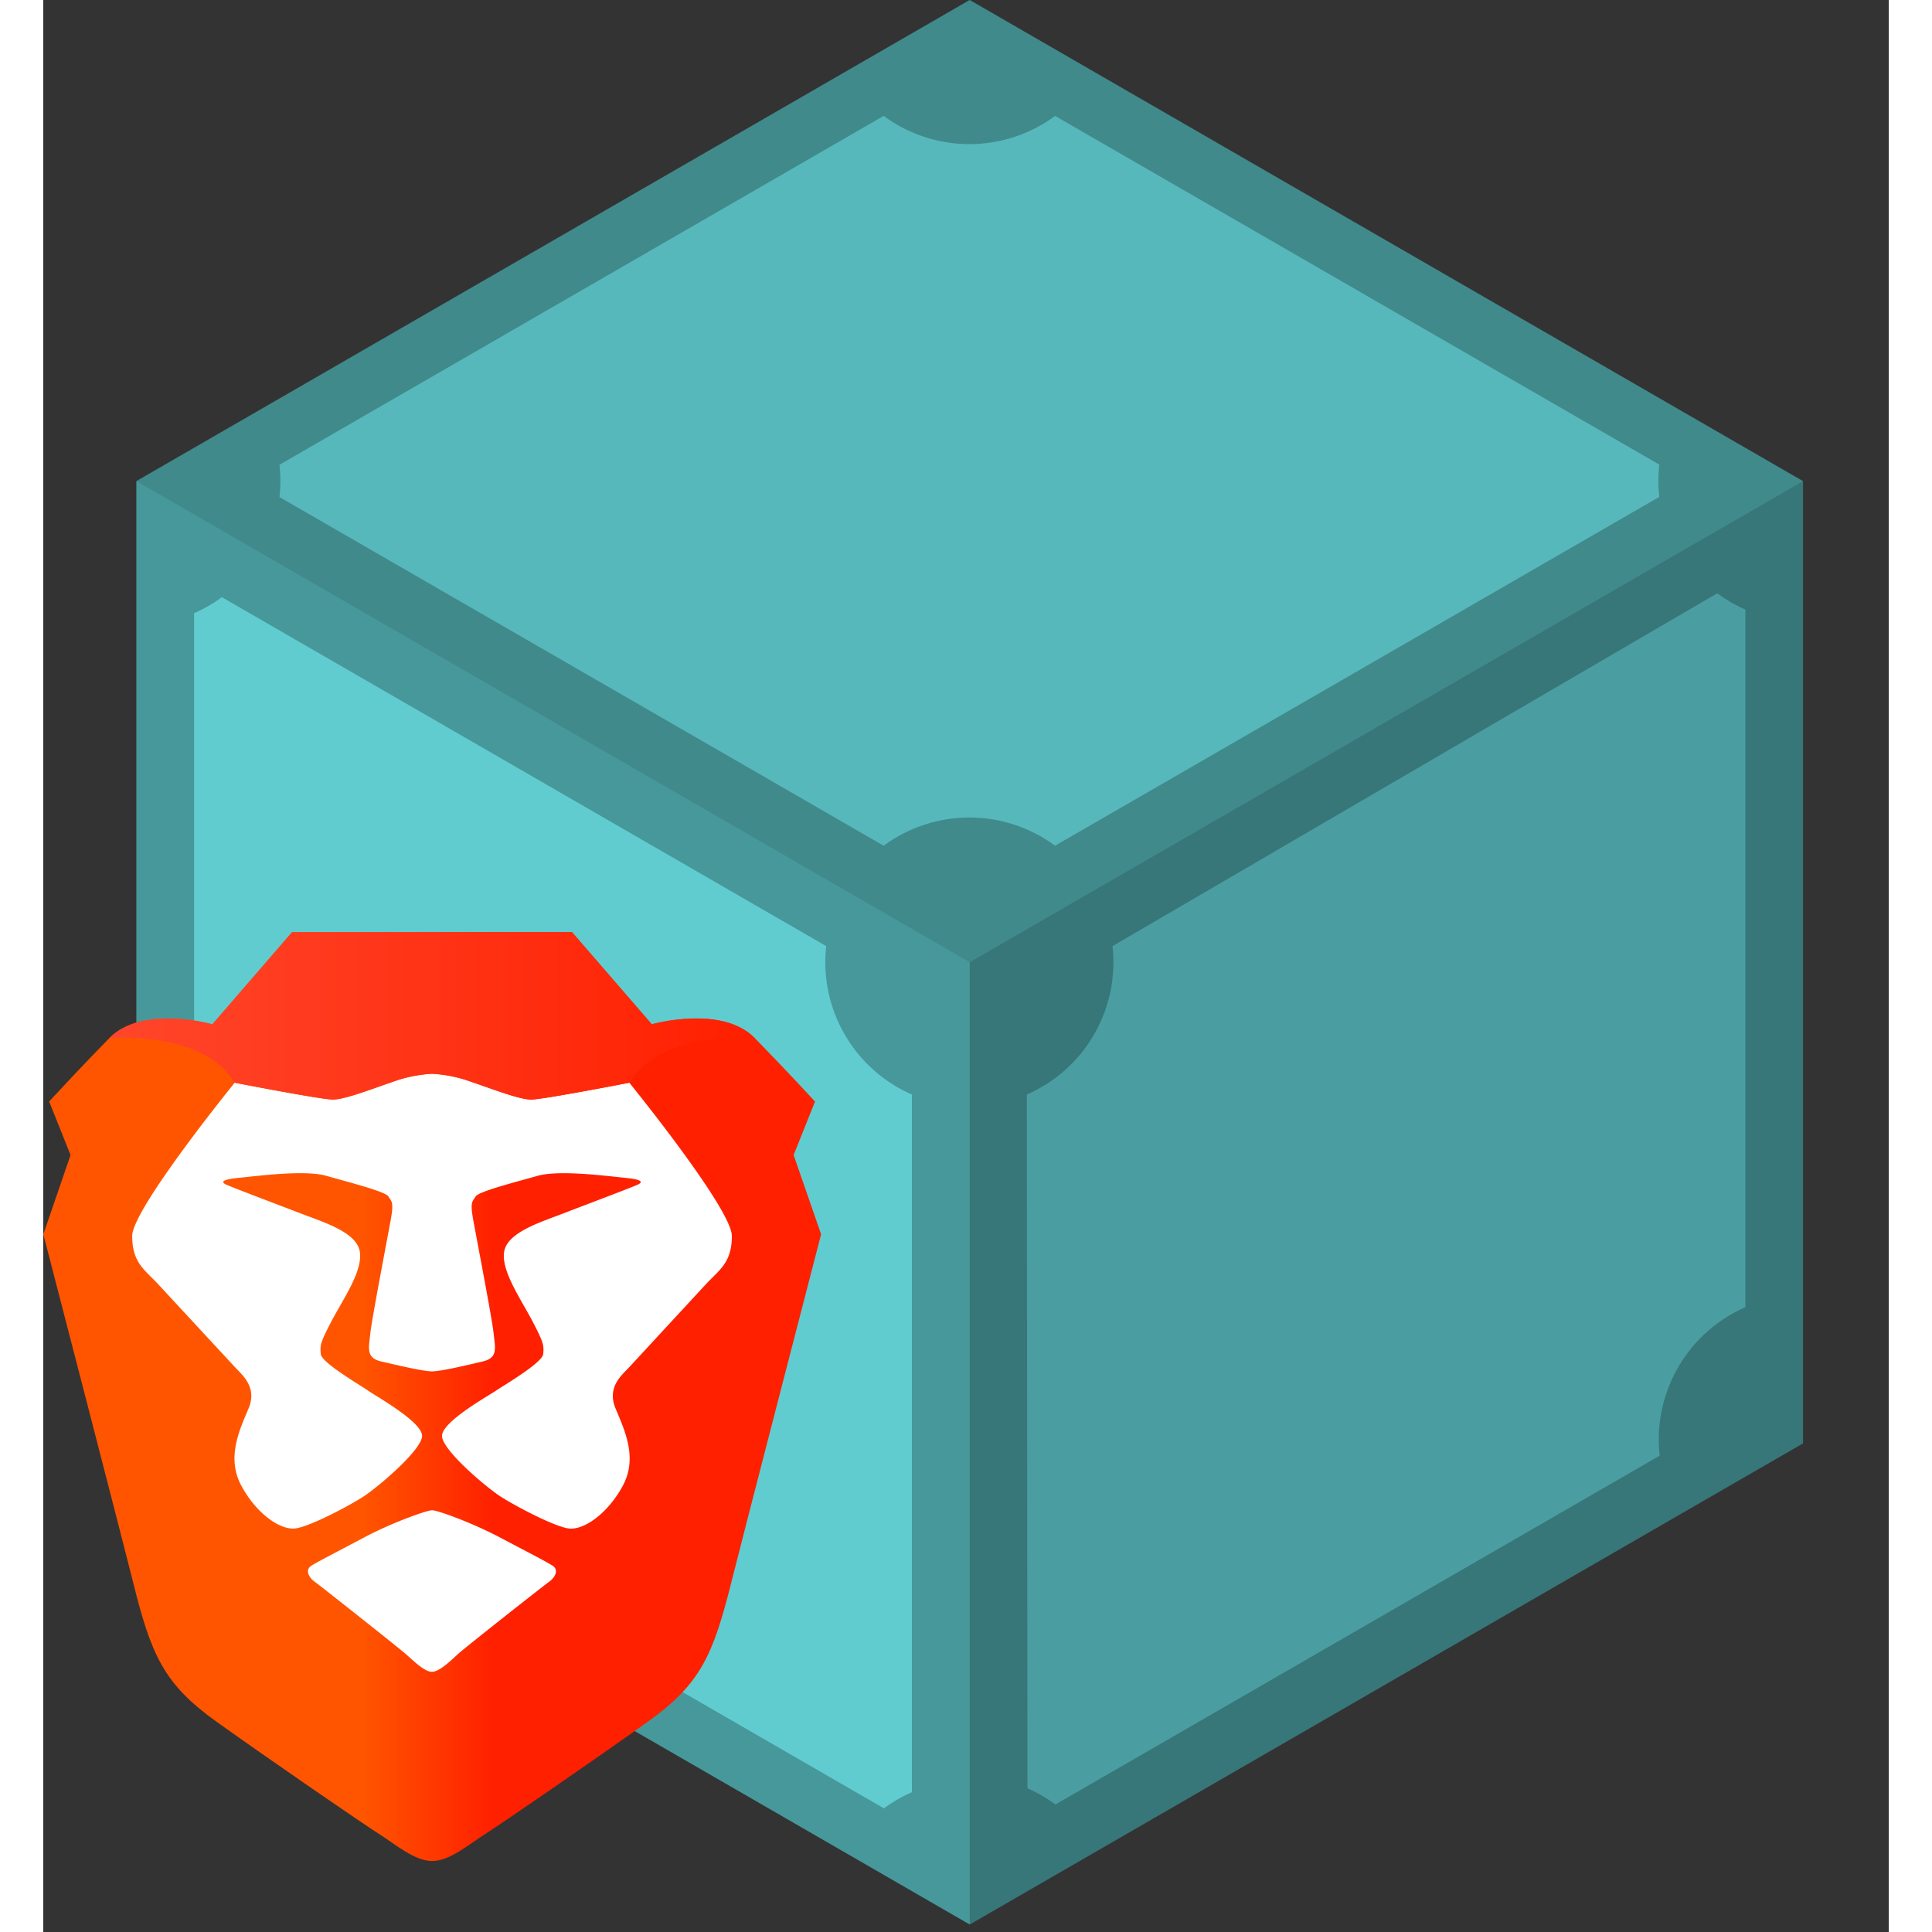 <svg xmlns="http://www.w3.org/2000/svg" width="514" height="514" viewBox="0 0 491 514" ><rect x="0" y="0" width="491" height="514" fill="#333333" stroke="none"/><defs><linearGradient id="a" x1="97.19" y1="343.47" x2="101.43" y2="343.47" gradientTransform="matrix(48.8 0 0 -58.3 -4731.38 20395.71)" gradientUnits="userSpaceOnUse"><stop offset="0" stop-color="#f50"/><stop offset=".41" stop-color="#f50"/><stop offset=".58" stop-color="#ff2000"/><stop offset="1" stop-color="#ff2000"/></linearGradient><linearGradient id="b" x1="97.25" y1="337.07" x2="101.4" y2="337.07" gradientTransform="matrix(40.5 0 0 -10.5 -3905.96 3812.02)" gradientUnits="userSpaceOnUse"><stop offset="0" stop-color="#ff452a"/><stop offset="1" stop-color="#ff2000"/></linearGradient></defs><path d="M24.78 384l221.7 128 221.7-128V128L246.48 0 24.78 128z" fill="#4a9ea1"/><path d="M223.59 30.84L62.85 123.65a38.55 38.55 0 010 8.59L223.6 225a38.41 38.41 0 0145.6 0l160.75-92.81a38.46 38.46 0 010-8.58L269.21 30.84a38.41 38.41 0 01-45.6 0zm221.79 127l-160.9 93.87a38.39 38.39 0 01-22.8 39.49l.18 184.58a38.46 38.46 0 017.44 4.29l160.75-92.8a38.41 38.41 0 0122.8-39.49V162.17a38.28 38.28 0 01-7.44-4.3zm-397.81 1a38.21 38.21 0 01-7.43 4.3v185.67a38.4 38.4 0 0122.79 39.49l160.74 92.8a39.06 39.06 0 017.44-4.29V291.2a38.42 38.42 0 01-22.8-39.49L47.57 158.9z" fill="#63d3d7"/><path d="M246.48 512l221.7-128V128l-221.7 128z" fill-opacity=".251"/><path d="M246.48 512V256L24.78 128v256z" fill-opacity=".039"/><path d="M24.78 128l221.7 128 221.7-128L246.48 0z" fill-opacity=".13"/><path d="M211.16 308.29l5.69-14.23s-7.24-7.9-16-16.86-27.41-3.69-27.41-3.69L152.2 249H77.72l-21.2 24.51s-18.62-5.27-27.42 3.69-16 16.86-16 16.86l5.69 14.23-7.24 21.08s21.29 82.17 23.79 92.21C40.22 441.34 43.59 449 57.55 459s39.31 27.4 43.44 30 9.31 7.12 14 7.12 9.83-4.49 14-7.12 29.48-20 43.45-30 17.32-17.65 22.24-37.41c2.49-10 23.79-92.21 23.79-92.21z" transform="translate(-11.52 -1)" fill-rule="evenodd" fill="url(#a)"/><path d="M103.48 401.8c1.42 0 10.5 3.27 17.79 7.11s12.57 6.56 14.26 7.64.66 3.11-.88 4.22S112.4 438.18 110.4 440s-5 4.78-7 4.78-4.95-3-7-4.78-22.67-18.11-24.21-19.21-2.57-3.14-.88-4.22 7-3.79 14.26-7.64 16.45-7.13 17.91-7.13zm.11-116.13a36.88 36.88 0 0110.23 2.12c6.21 2.11 12.93 4.74 16 4.74s26.11-4.48 26.11-4.48 27.28 33.6 27.28 40.78-3.43 9.07-6.88 12.8l-20.45 22.13c-1.94 2.09-6 5.27-3.6 11s5.87 13 2 20.35-10.54 12.3-14.81 11.48-14.29-6.15-18-8.58-15.37-12.25-15.37-16 12.07-10.5 14.3-12 12.41-7.46 12.62-9.78.13-3-2.88-8.76-8.4-13.43-7.5-18.53 9.62-7.76 15.84-10.16 18.2-6.91 19.7-7.62 1.11-1.37-3.43-1.81-17.4-2.17-23.2-.53-15.71 4.16-16.51 5.49-1.51 1.37-.69 5.95 5.07 26.58 5.48 30.49 1.22 6.49-2.91 7.46-11.1 2.63-13.49 2.63-9.35-1.67-13.49-2.63-3.33-3.55-2.92-7.46 4.66-25.9 5.48-30.49.12-4.63-.68-5.95-10.72-3.84-16.52-5.49-18.66.1-23.2.53-4.92 1.11-3.42 1.81 13.48 5.23 19.7 7.62 14.94 5 15.84 10.16-4.5 12.78-7.51 18.53-3.08 6.43-2.87 8.76 10.39 8.19 12.64 9.77 14.31 8.28 14.31 12-11.68 13.57-15.37 16-13.7 7.77-18 8.58-10.94-4.12-14.8-11.49-.4-14.64 2-20.35-1.66-8.89-3.59-11l-20.48-22.11c-3.45-3.73-6.88-5.62-6.88-12.8s27.27-40.78 27.27-40.78 23 4.48 26.12 4.48 9.83-2.63 16-4.74a37 37 0 0110.24-2.12z" fill="#fff" fill-rule="evenodd"/><path d="M173.4 273.51L152.2 249H77.72l-21.2 24.51s-18.62-5.27-27.42 3.69c0 0 24.83-2.28 33.36 11.85 0 0 23 4.48 26.12 4.48s9.83-2.63 16-4.74a35.89 35.89 0 0110.42-2.12 35.8 35.8 0 0110.34 2.12c6.21 2.11 12.93 4.74 16 4.74s26.11-4.48 26.11-4.48c8.54-14.13 33.36-11.85 33.36-11.85-8.79-9-27.41-3.69-27.41-3.69" transform="translate(-11.52 -1)" fill-rule="evenodd" fill="url(#b)"/></svg>